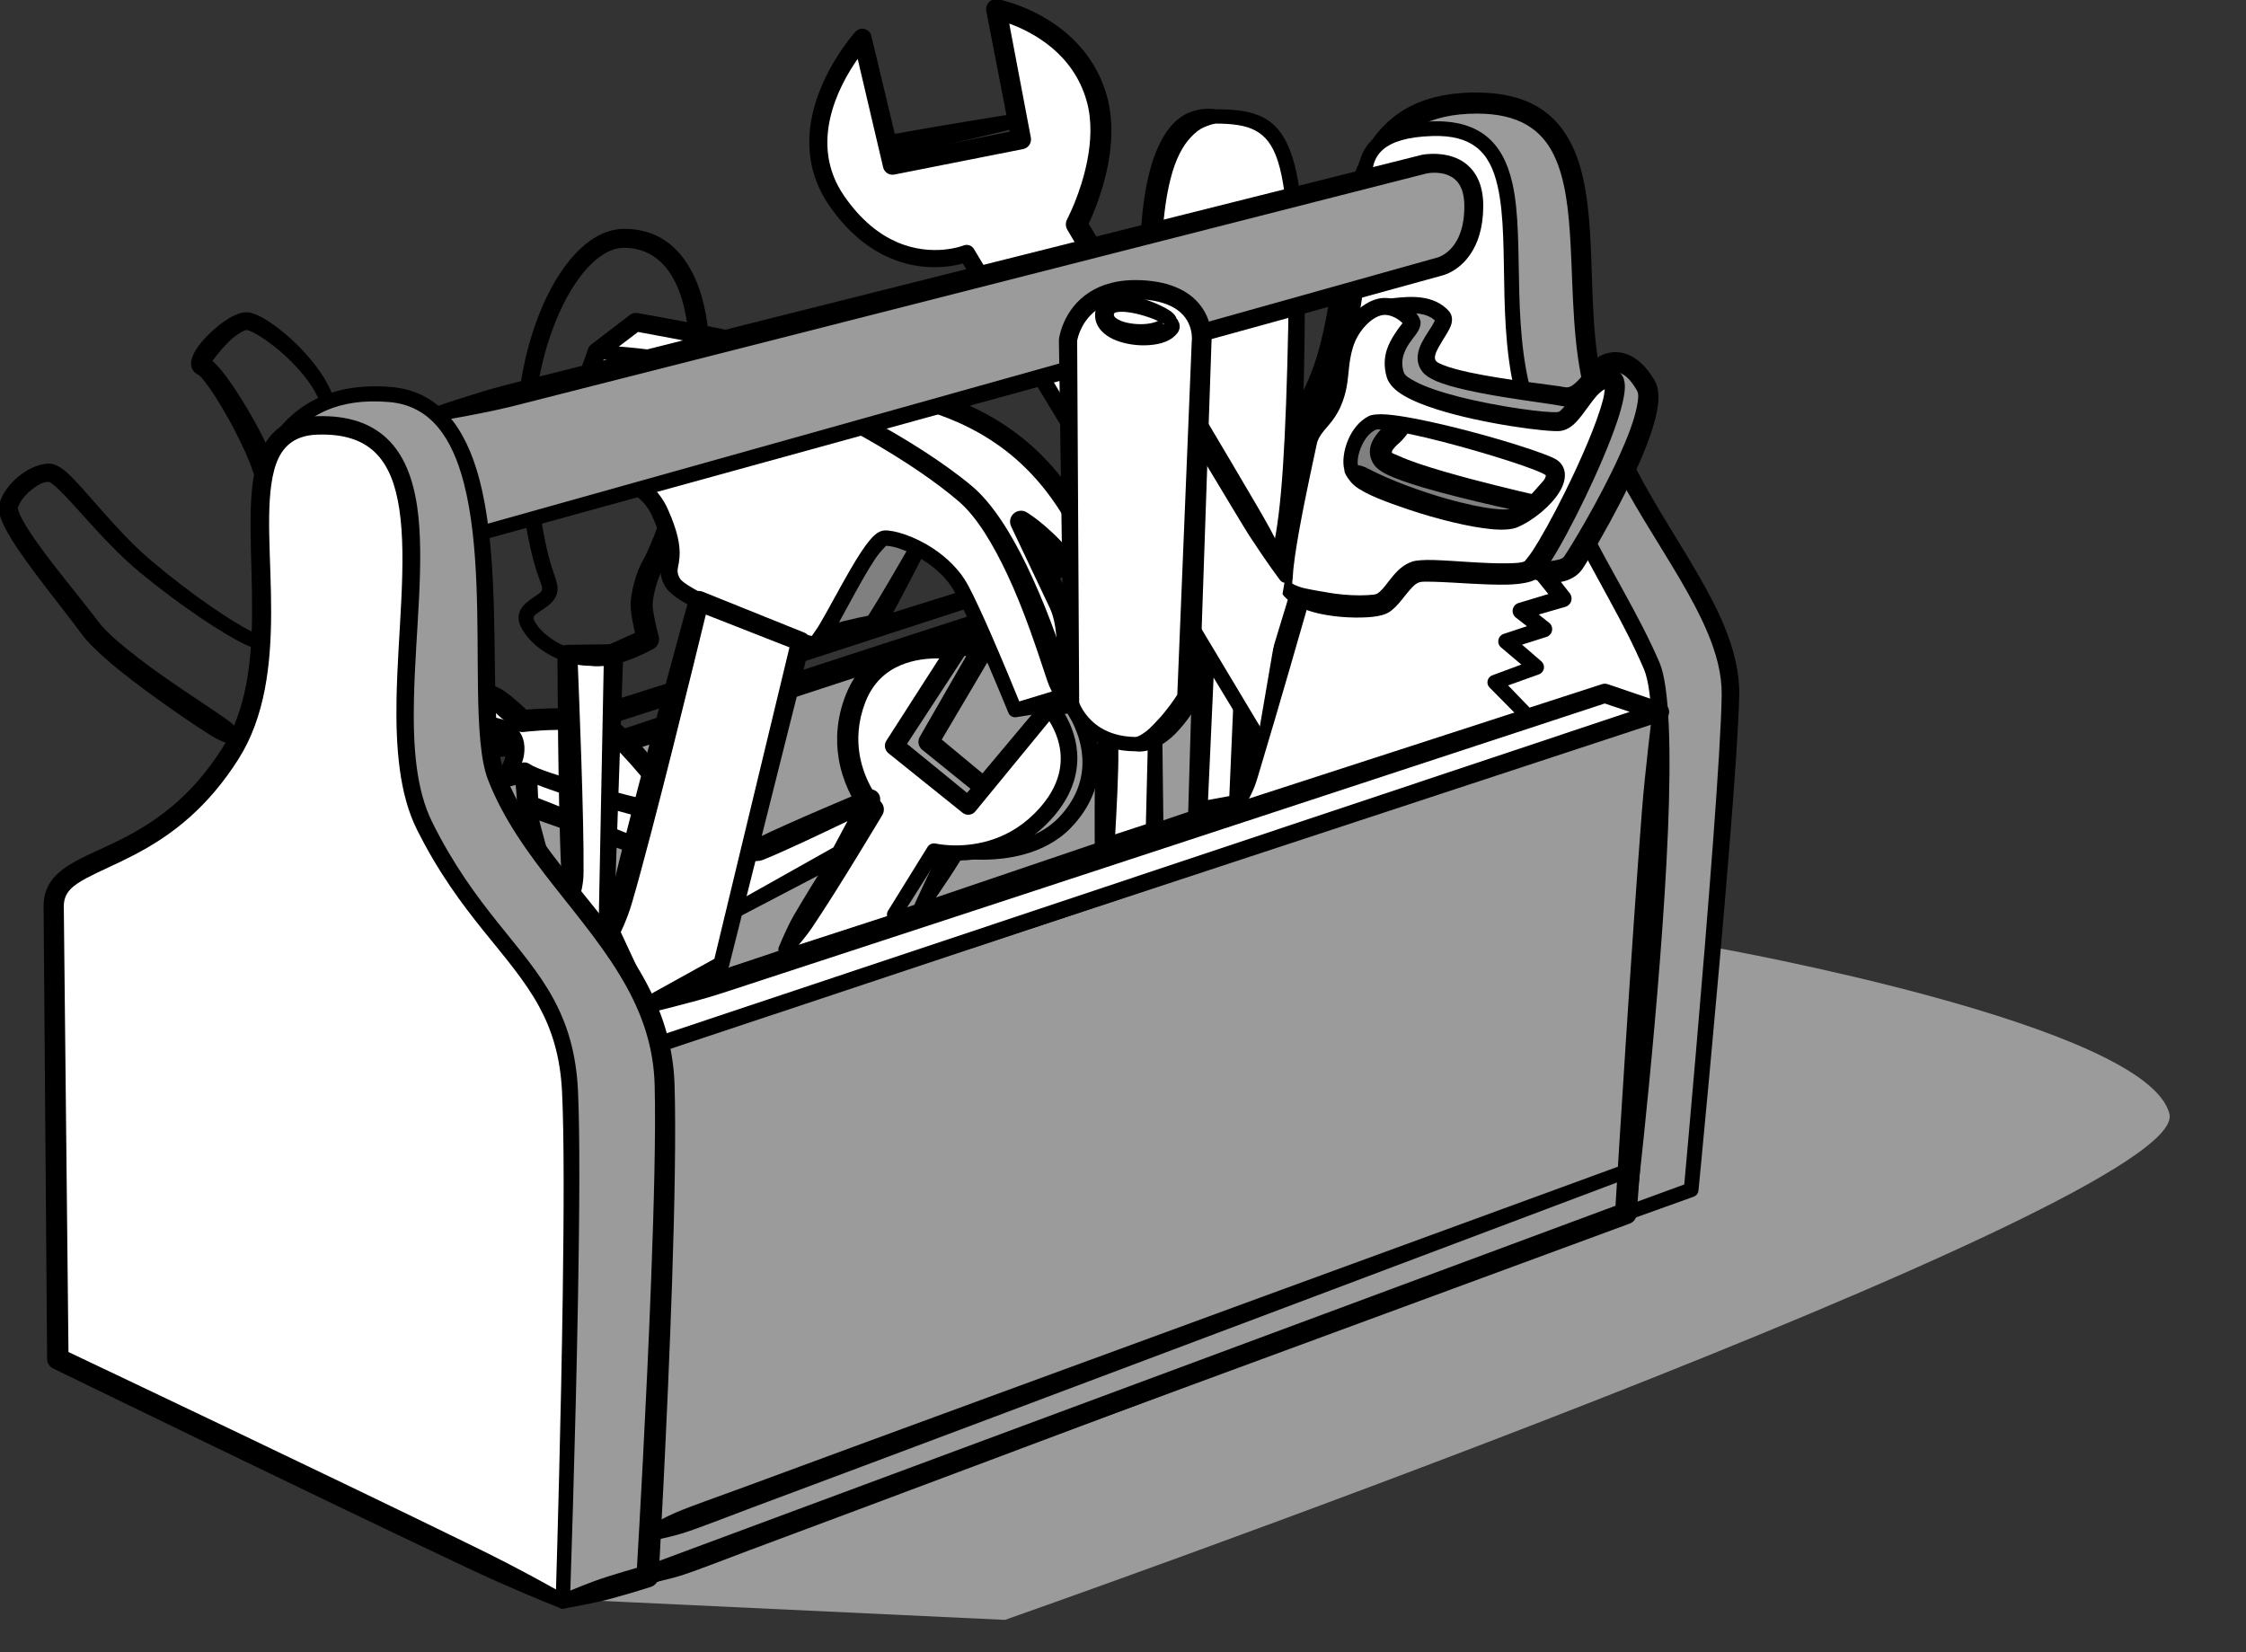 <svg clip-rule="evenodd" fill-rule="evenodd" stroke-linejoin="round" stroke-miterlimit="2" viewBox="0 0 522 384" xmlns="http://www.w3.org/2000/svg" xmlns:xlink="http://www.w3.org/1999/xlink"><rect x="0" y="0" width="522" height="384" fill="#333333" stroke="none"/><clipPath id="a"><path clip-rule="evenodd" d="m0 0h520.849v383.76h-520.849z"/></clipPath><clipPath id="b"><path clip-rule="evenodd" d="m314.039 108.694c1.225 4.309 32.08 14.051 37.725 11.701 5.644-2.349 12.1-9.284 8.852-11.676-3.247-2.392-37.816-12.362-41.733-10.394s-5.546 7.9-4.844 10.369z"/></clipPath><path d="m0 0h520.849v383.76h-520.849z" fill="none"/><g clip-path="url(#a)"><path d="m136.579 371.952 96.995 4.566s275.616-96.762 270.635-117.575c-4.981-20.812-105.483-38.675-105.483-38.675z" fill="#9b9b9b"/><path d="m114.461 176.165s.993-.061 2.901-.366c.803-.129 1.751-.275 2.841-.553 3.179-.81 7.49-2.357 12.785-4.058 46.207-14.844 164.017-53.318 164.017-53.318.875-.279 1.358-1.216 1.079-2.09-.28-.874-1.216-1.357-2.09-1.078 0 0-118.304 36.93-164.562 51.614-5.301 1.683-9.71 2.921-12.771 4.103-1.049.405-1.906.836-2.635 1.196-1.732.857-2.576 1.383-2.576 1.383-.874.279-1.358 1.215-1.078 2.089.279.875 1.215 1.358 2.089 1.078z"/><path d="m115.846 181.711 181.882-59.421 3.807 60.137-179.947 60.624z" fill="#9b9b9b"/><path d="m115.32 180.134.01-.003s3.879-1.73 10.678-4.285c2.126-.799 4.552-1.631 7.224-2.534 45.91-15.51 163.776-53.227 163.776-53.227.682-.223 1.429-.118 2.022.285.594.403.968 1.057 1.013 1.773l3.69 60.145c.063.995-.55 1.908-1.495 2.226l-180.076 60.241c-.521.175-1.093.103-1.554-.197-.46-.299-.758-.792-.81-1.339l-5.607-61.353-.001-.01-.004-.04-.001-.028v-.007-.01l-.002-.037.001-.014c-.001-.046.001-.092.005-.137v-.011l.001-.011c.005-.048.011-.096.02-.144v-.005l.002-.005.007-.04.017-.066.011-.045.006-.018.007-.028.025-.065.013-.041.008-.017.011-.028.028-.059.019-.041.01-.019.013-.026.03-.049.026-.045.014-.021.013-.021.031-.041.034-.048.018-.021.013-.018.031-.033.042-.049.022-.021.013-.015.032-.028.049-.048.024-.018.013-.013.037-.027.054-.043.034-.022.004-.004.004-.002c.04-.027.082-.052.125-.075l.009-.006.01-.005c.04-.021.081-.041.124-.058l.013-.007.034-.013.009-.004.007-.002.026-.01.038-.013zm180.29-54.694c-18.182 6.057-118.817 39.542-160.773 52.786-2.69.849-5.139 1.609-7.327 2.219-4.716 1.316-8.139 2.151-9.87 2.555l5.52 57.62 176.068-59.735z"/><path d="m122.017 175.613.665 11.58 24.992 9.339 10.129-7.579" fill="#fff"/><path d="m147.406 194.345 9.401-6.723c.735-.55 1.778-.399 2.328.335.549.735.399 1.778-.335 2.328l-9.967 7.797c-.527.395-1.22.494-1.837.263l-25.177-8.844c-.914-.342-1.541-1.191-1.597-2.166 0 0-.419-5.88-.649-9.258-.014-.203-.053-.396-.039-.579.018-.225.065-.409.135-.589.371-.948.688-1.201.688-1.201-.053-.916.648-1.703 1.564-1.755.916-.053 1.703.648 1.756 1.564 0 0 .343.215.82 1.115.09.17.158.348.201.569.036.18.019.377.029.58.107 2.289.259 5.728.346 7.711z"/><path d="m113.101 160.385 8.305 7.215s15.759-1.892 20.651 2.082c4.891 3.973 14.369 15.962 15.8 18.916 1.431 2.955-32.763-7.222-35.64-9.38s3.506 19.325 3.506 19.325" fill="#fff"/><path d="m153.906 186.592c-1.344-1.829-3.191-4.147-5.146-6.46-2.893-3.422-6.035-6.823-8.228-8.573-1.431-1.145-4.006-1.537-6.695-1.756-5.757-.468-12.126.338-12.126.338-.717.086-1.438-.135-1.983-.609 0 0-3.573-2.716-5.785-5.083-.431-.461-.739-.923-1.024-1.338-.619-.897-.909-1.471-.909-1.471-.692-.602-.766-1.653-.164-2.345.602-.693 1.653-.767 2.345-.165 0 0 .609.207 1.584.694.45.224.951.465 1.467.827 1.86 1.303 3.983 3.245 5.086 4.29 2.263-.196 7.294-.523 11.945-.081 3.788.36 7.313 1.3 9.308 2.945 2.332 1.927 5.681 5.629 8.737 9.371 3.57 4.372 6.737 8.796 7.526 10.46.463.978.301 1.782-.113 2.426-.295.458-.833.99-1.824 1.18-.687.131-2.003.093-3.759-.202-7.361-1.24-24.256-6.513-30.689-9.177.719 5.322 3.858 16.206 3.858 16.206.261.88-.241 1.806-1.12 2.067-.88.262-1.806-.24-2.067-1.12 0 0-4.18-13.688-4.482-18.351-.091-1.399.286-2.326.619-2.718.347-.409.78-.627 1.261-.709.466-.08 1.096-.029 1.805.493 2.132 1.568 21.77 7.341 30.573 8.861zm-32.737-5.839-.067-.048c.022.018.045.034.067.048z"/><path d="m113.364 167.558c0-.039.108-.2.645-.766.069-.074.112-.09.225-.119.096-.025.206.017.32.032 1.075.141 2.751.514 4.175 1.465 1.582 1.057 2.982 2.664 3.144 5.247.099 1.707-.239 3.279-.89 4.636-1.45 3.024-4.096 4.955-4.096 4.955-.716.574-1.763.459-2.338-.256-.574-.716-.459-1.763.256-2.338 0 0 1.349-1.292 2.201-3.187.428-.951.662-2.083.447-3.29-.112-.643-.486-1.04-.876-1.34-.462-.355-1.036-.476-1.526-.603-.523-.135-1.043-.073-1.299-.248-.924-.629-.296-.865-.296-.865-.917.014-1.673-.72-1.687-1.638-.013-.903.698-1.649 1.595-1.685z"/><path d="m300.145 97.648c21.401-18.503 1.037-73.831 43.171-73.695 32.852.106 19.965 39.001 27.193 66.695 7.229 27.693 31.987 49.443 31.671 70.866s-9.13 115.032-9.13 115.032l-15.171 5.503" fill="#9b9b9b"/><path d="m391.445 275.313c.642-7.072 4.303-47.707 6.669-79.397 1.12-15.001 1.951-27.992 2.027-34.432.057-4.751-1.215-9.509-3.245-14.357-7.047-16.823-22.942-34.613-28.561-55.912-2.81-10.652-2.71-22.947-3.295-34.105-.423-8.059-1.179-15.5-3.926-21.127-2.896-5.932-8.179-9.572-17.806-9.579-11.348-.013-17.741 4.291-21.554 10.943-3.803 6.635-5.175 15.383-6.432 24.287-1.298 9.191-2.311 18.605-5.506 26.211-.554 1.317-1.169 2.583-1.894 3.762-1.779 2.894-3.989 5.339-6.69 7.299-.694.6-1.745.524-2.345-.17-.6-.695-.524-1.745.17-2.346 1.699-1.75 2.929-3.796 4.039-5.991.719-1.423 1.334-2.92 1.918-4.476 2.765-7.37 3.983-16.245 5.247-25.011 1.381-9.575 3.026-18.946 7.144-26.069 4.629-8.004 12.234-13.413 25.918-13.341 12.062.069 18.503 4.943 22.094 12.393 2.958 6.137 3.869 14.213 4.284 22.982.515 10.859.302 22.825 2.983 33.203 5.451 21.11 21.176 38.758 28.059 55.448 2.231 5.409 3.568 10.727 3.475 16.016-.114 6.487-1.021 19.568-2.236 34.672-2.801 34.843-7.231 80.49-7.231 80.49-.062.658-.497 1.221-1.119 1.446l-15.186 5.46c-.863.313-1.817-.134-2.13-.996-.313-.863.133-1.817.996-2.13z"/><path d="m317.132 41.368c-7.619 85.82-19.226 41.571-26.016 79.528-9.753 54.525-8.521 112.513-8.521 112.513l95.284 48.64s13.209-110.535 5.999-127.293c-7.209-16.758-16.896-28.807-27.982-57.516-11.199-29.002 5.702-68.213-22.972-67.327-15.44.476-15.476 7.894-15.792 11.455z" fill="#fff"/><path d="m315.475 41.221c-.646 4.437-1.337 8.493-1.911 12.264-.442 2.901-.836 5.614-1.202 8.156-2.224 15.485-4.177 24.314-6.445 29.608-2.687 6.272-5.523 7.167-8.133 9.091-3.329 2.454-6.671 6.116-9.158 20.11-3.416 19.242-5.474 38.911-6.699 56.334-2.262 32.168-1.698 56.676-1.698 56.676.019.87.514 1.661 1.29 2.057l95.364 48.483c.638.326 1.395.319 2.027-.018s1.059-.962 1.144-1.673c0 0 6.037-51.263 7.61-89.319.755-18.259.386-33.535-1.981-39.01-4.904-11.342-10.933-20.53-17.775-34.163-3.256-6.488-6.698-13.994-10.289-23.243-7.053-18.165-2.971-40.387-6.149-54.11-1.1-4.749-3.039-8.546-6.318-11.035-2.878-2.184-6.82-3.398-12.28-3.219-7.113.233-11.183 1.915-13.571 3.957-3.422 2.927-3.621 6.702-3.826 9.054zm60.598 237.44c1.359-11.649 6.073-53.524 7.525-85.847.783-17.439.718-32.043-1.525-37.281-4.834-11.294-10.802-20.445-17.554-34.023-3.278-6.591-6.74-14.214-10.347-23.605-7.055-18.371-2.947-40.788-6.107-54.659-.882-3.873-2.339-7.035-5.004-9.072-2.352-1.799-5.609-2.689-10.084-2.559-5.994.174-9.48 1.394-11.498 3.108-2.551 2.166-2.533 5.044-2.691 6.792-.088 3.055-.164 5.933-.308 8.672-.163 3.081-.354 5.962-.624 8.663-1.162 11.611-2.857 19.859-4.404 25.856-3.843 14.897-8.117 16.642-12.009 19.299-3.01 2.055-5.585 4.83-7.836 17.336-3.435 19.055-5.518 38.536-6.782 55.795-2.008 27.406-1.942 49.21-1.884 54.818z"/><path d="m287.787 186.848 14.274-48.193 28.569-22.023 27.672 16.258 4.96 6.236-9.771 2.891 5.358 4.216-8.793 2.852 7.01 5.984-9.649 3.519 6.757 6.915" fill="#fff"/><path d="m304.171 140.08c-1.201 4.191-7.249 25.261-11.059 37.861-.544 1.799-.988 3.445-1.5 4.798-.346.91-.722 1.662-1.039 2.313-.724 1.488-1.192 2.268-1.192 2.268-.261.88-1.187 1.382-2.067 1.122-.879-.261-1.382-1.187-1.122-2.067 0 0 .032-.908.235-2.551.089-.719.183-1.554.39-2.506.306-1.413.83-3.035 1.354-4.841 4.086-14.087 11.569-38.51 11.569-38.51.145-.488.44-.918.843-1.229l28.687-21.87c.72-.555 1.704-.617 2.488-.156l27.58 16.414c.217.128.408.294.565.491l4.922 6.265c.413.52.541 1.211.342 1.844-.2.634-.702 1.126-1.338 1.315l-6.204 1.795 2.395 1.908c.55.432.817 1.132.694 1.821s-.615 1.254-1.281 1.47l-5.688 1.807 4.479 3.871c.482.411.71 1.048.597 1.673-.113.624-.548 1.141-1.144 1.358l-7.17 2.566 4.856 5.031c.641.656.629 1.71-.027 2.351-.657.641-1.71.629-2.352-.027l-6.798-6.874c-.409-.418-.577-1.015-.447-1.585.129-.57.539-1.035 1.088-1.235l6.753-2.509-4.718-3.979c-.506-.432-.739-1.104-.609-1.757s.602-1.185 1.236-1.39l5.393-1.786-2.588-2.011c-.569-.448-.841-1.175-.705-1.886.137-.711.658-1.287 1.352-1.492l6.907-2.09-2.901-3.602-26.134-15.157z"/><path d="m355.689 132.531s7.575 1.677 9.944-1.708c2.37-3.384 20.832-34.309 16.891-41.181-3.941-6.873-8.318-5.82-10.014-4.584s-4.784 8.002-9.186 7.12c-4.402-.883-28.075-3.194-31.134-6.99-3.058-3.796 4.871-9.634 3.064-11.65-3.921-4.375-11.744-1.905-13.727-2.306l-5.738 25.68" fill="#9b9b9b"/><path d="m323 73.021-5.588 24.254c-.2.896-1.09 1.46-1.985 1.26-.896-.2-1.46-1.09-1.26-1.985l5.568-25.718c.218-.976 1.177-1.598 2.156-1.4.412.081 1.137-.05 2.044-.146 1.838-.196 4.214-.428 6.509-.109 2.331.323 4.563 1.215 6.248 3.072.707.777.939 1.768.657 2.964-.336 1.422-1.872 3.455-3.017 5.531-.312.565-.583 1.135-.74 1.697-.145.523-.192 1.039.169 1.481.286.351.888.603 1.643.912 1.566.64 3.724 1.208 6.146 1.728 8.207 1.763 19.33 2.882 22.21 3.441.966.188 1.76-.408 2.501-1.075 1.183-1.064 2.167-2.498 2.984-3.596.727-.975 1.392-1.737 1.917-2.124 1.361-1.004 3.916-1.965 6.912-.893 2.015.721 4.343 2.441 6.5 6.151.737 1.269 1.035 3.13.785 5.437-.289 2.662-1.289 6.065-2.718 9.751-4.52 11.664-13.307 26.349-14.9 28.645-1.165 1.674-3.111 2.712-5.304 3.019-1 .14-2.042.188-3.004.047-2.337-.344-4.103-1.211-4.103-1.211-.896-.198-1.462-1.087-1.264-1.983s1.087-1.462 1.983-1.264c0 0 1.55-.164 3.459-.384.668-.077 1.371-.161 2.055-.3.764-.155 1.549-.288 1.962-.876 1.37-1.939 8.172-13.122 12.832-23.415 1.898-4.194 3.453-8.229 4.071-11.401.312-1.601.507-2.899.046-3.714-1.092-1.93-2.184-3.133-3.263-3.787-1.435-.87-2.719-.578-3.353-.121-.461.331-1.003 1.206-1.719 2.14-1.141 1.489-2.528 3.133-4.106 4.171-1.553 1.021-3.277 1.518-5.145 1.132-2.882-.596-14.027-1.855-22.237-3.728-2.69-.613-5.078-1.296-6.813-2.032-1.543-.655-2.639-1.411-3.218-2.139-1.339-1.685-1.411-3.606-.709-5.582.619-1.738 1.906-3.537 2.878-5.076.26-.412.545-.994.693-1.31-.999-.934-2.279-1.362-3.584-1.561-2.493-.38-5.099-.05-6.898.097z"/><path d="m299.051 136.513c2.546 4.156 19.437 5.439 22.34 3.661 2.904-1.779 4.321-6.137 7.672-7.242s22.778 1.895 26.626-.401c3.848-2.297 24.274-43.721 18.722-44.475-5.552-.753-8.064 9.436-12.062 9.919-3.999.483-35.975-4.153-38.058-10.834s4.207-10.584 3.869-12.131c-.338-1.546-3.851-4.184-7.012-3.739-3.16.444-7.068 4.034-8.543 8.935-1.476 4.901-.592 8.563-2.664 13.403s-4.939 5.531-5.691 9.307-6.805 30.975-5.199 33.597z" fill="#fff"/><path d="m297.633 137.381c.693 1.543 2.704 3.041 5.492 4.186 1.17.48 2.494.846 3.878 1.14 4.164.883 8.866.99 11.927.679 1.748-.177 3.073-.582 3.799-1.028 2.181-1.341 3.658-3.959 5.524-5.882.471-.485.97-.92 1.606-1.131.591-.197 1.818-.158 3.396-.118 4.775.121 12.116.802 17.258.653 2.938-.086 5.264-.533 6.436-1.238.691-.414 1.905-1.728 3.276-3.838 4.373-6.735 12.139-22.504 15.59-32.735 1.257-3.725 1.922-6.791 1.82-8.581-.137-2.384-1.373-3.484-2.918-3.688-1.717-.227-3.246.209-4.63 1.108-2.166 1.407-3.949 4.166-5.64 6.481-.474.65-.94 1.255-1.426 1.733-.315.311-.586.609-.938.653-2.244.279-13.612-1.148-23.153-3.596-3.991-1.024-7.664-2.223-10.18-3.594-1.258-.686-2.248-1.272-2.496-2.056-.483-1.528-.405-2.869-.049-4.03.662-2.156 2.153-3.757 2.958-4.885.879-1.23 1.111-2.314.951-3.031-.271-1.218-1.772-3.084-3.975-4.224-1.585-.82-3.474-1.293-5.264-1.034-1.775.257-3.767 1.268-5.546 2.926-1.945 1.813-3.66 4.389-4.554 7.405-1.06 3.574-.914 6.497-1.493 9.678-.206 1.128-.514 2.293-1.044 3.546-1.582 3.738-3.677 4.947-4.841 7.102-.402.745-.722 1.575-.918 2.581-.536 2.749-3.809 17.847-4.958 26.962-.305 2.413-.459 4.427-.397 5.732.049 1.015.267 1.732.509 2.124zm28.338-62.274c-.089-.086-.194-.176-.301-.274-.507-.471-1.195-.924-1.96-1.237-.723-.297-1.518-.484-2.288-.379-1.384.188-2.912 1.206-4.236 2.676-1.172 1.3-2.172 2.968-2.752 4.864-1.044 3.415-.895 6.221-1.475 9.262-.263 1.376-.655 2.795-1.315 4.32-1.68 3.878-3.828 5.148-5.059 7.382-.245.445-.44.944-.563 1.548-.431 2.12-2.571 11.642-4.075 20.027-.751 4.191-1.347 8.091-1.472 10.599-.042.851-.314 1.98.053 1.865.048-.015-.04-.083-.059-.116.269.327.773.44 1.319.665.82.337 1.831.511 2.952.739.841.171 1.738.312 2.665.47.89.151 1.801.329 2.722.453 2.759.369 5.557.495 7.677.358 1.03-.067 1.852-.097 2.249-.34.915-.558 1.606-1.478 2.319-2.392 1.012-1.298 2.025-2.621 3.234-3.599.797-.645 1.673-1.156 2.661-1.479.898-.293 2.744-.421 5.132-.345 4.7.148 11.922.873 16.986.756 1.78-.041 3.236-.075 3.986-.481.117-.139 1.069-1.28 1.758-2.325 2.028-3.077 4.81-8.122 7.538-13.625 3.791-7.647 7.491-16.175 8.883-21.544.222-.855.352-1.794.423-2.473-.228.099-.445.233-.656.386-.76.553-1.435 1.34-2.086 2.181-1.762 2.276-3.373 4.873-5.103 6.103-.804.572-1.644.921-2.514 1.023-2.726.318-18.046-1.634-28.745-5.041-3.385-1.078-6.315-2.307-8.299-3.622-1.761-1.166-2.849-2.479-3.242-3.759-.755-2.457-.594-4.606-.007-6.463.789-2.499 2.934-5.295 3.65-6.183z"/><path d="m314.039 108.694c1.225 4.309 32.08 14.051 37.725 11.701 5.644-2.349 12.1-9.284 8.852-11.676-3.247-2.392-37.816-12.362-41.733-10.394s-5.546 7.9-4.844 10.369z" fill="#808080"/><g clip-path="url(#b)"><path d="m326.71 98.802s-7.794 4.096-5.218 7.811c2.577 3.715 35.272 10.689 35.272 10.689l9.748-11.181z" fill="#fff"/><path d="m327.01 97.167c-.366-.067-.744-.01-1.074.163 0 0-.687.088-1.782.436-.519.165-1.066.401-1.634.748-1.068.653-2.018 1.688-2.758 2.702-1.552 2.126-1.983 4.55-.37 6.854.432.617 1.328 1.39 2.717 2.098 1.951.994 5.118 2.105 8.782 3.186 10.572 3.121 25.406 6.137 25.406 6.137.795.17 1.62-.105 2.155-.718l9.639-11.275c.494-.568.646-1.357.398-2.067-.248-.711-.858-1.234-1.599-1.37zm.248 3.436c-.238.335-.66.895-1.239 1.534-.21.233-.439.464-.689.695-.484.446-1.021.889-1.401 1.408-.2.273-.498.532-.386.821.019.025.035.074.05.095-.022-.032-.039-.063-.05-.095-.01-.014-.021-.019-.034-.007-.284.275.816.547 1.508.875 2.462 1.167 6.469 2.474 10.815 3.735 7.896 2.293 16.883 4.41 20.139 5.159l6.535-7.349z"/></g><path d="m312.44 109.149c-.017.78.532 1.618 1.436 2.786.291.376.654.731 1.112 1.087 2.497 1.944 7.257 3.682 12.357 5.407 6.707 2.267 14.3 4.108 19.38 4.572 2.666.243 4.752.06 5.938-.446 3.796-1.619 7.9-5.107 9.779-8.205 1.848-3.049 1.649-5.828-.523-7.399-1.93-1.394-14.42-5.361-25.545-8.015-5.454-1.3-10.567-2.305-13.892-2.583-2.134-.179-3.675.007-4.399.38-2.131 1.097-3.73 3.137-4.702 5.356-1.152 2.63-1.412 5.464-.941 7.06zm46.832 1.309c-1.917-1.367-13.532-5.066-23.84-7.735-5.213-1.35-10.1-2.425-13.288-2.755-1.188-.123-2.053-.251-2.461-.051-1.444.707-2.48 2.11-3.161 3.585-.811 1.758-1.178 3.639-.886 4.727 0-.05.15-.152.113-.107-.11.133.356.024.573.13.293.143.646.186 1.025.365.485.229 1.013.515 1.606.814 4.154 2.099 11.04 4.762 17.579 6.577 3.949 1.096 7.744 1.937 10.666 2.253 1.639.177 2.931.273 3.667-.026 1.671-.678 3.423-1.809 4.915-3.092 1.418-1.218 2.62-2.554 3.211-3.785.108-.225.197-.441.246-.65.017-.075.03-.193.035-.25z"/><path d="m219.769 197.423s.295-.723-.966-.064c-.214.112-.315.485-.509.846-1.705 3.159-5.511 11.47-5.511 11.47-.454.797-.176 1.813.621 2.268.797.454 1.814.176 2.268-.621 0 0 5.214-7.508 7.064-10.584.211-.351.482-.628.469-.869-.075-1.421-.547-.799-.547-.799.454-.798.176-1.814-.621-2.268-.797-.455-1.813-.177-2.268.621z"/><path d="m204.04 155.027c3.177-2.59 13.075-6.447 17.554-6.114l6.667 2.167-12.443 21.352 12.804 10.493 15.334-18.522 5.118-.781s10.98 14.367-1.535 27.538c-7.902 8.317-21.749 6.895-21.749 6.895" fill="#9b9b9b"/><path d="m221.137 151.439c-1.586-.039-3.828.509-6.145 1.241-2.065.652-4.121 1.612-5.971 2.327-.867.335-1.681.539-2.403.799-.591.212-1.101.307-1.527.509-.711.58-1.759.474-2.339-.238-.58-.711-.473-1.759.238-2.339.699-.87 1.721-1.876 3.136-2.877.423-.299.896-.556 1.392-.807.686-.349 1.435-.635 2.191-.938 4.286-1.714 9.202-2.963 12.073-2.74.204.015.404.054.598.117l6.656 2.202c.721.234 1.298.782 1.568 1.491s.206 1.501-.176 2.157l-11.553 19.558 9.462 7.858 14.006-16.69c.328-.396.789-.657 1.297-.735l5.124-.743c.742-.114 1.487.187 1.943.783 0 0 5.105 6.75 4.756 15.421-.185 4.574-1.841 9.7-6.593 14.629-3.154 3.271-7.143 5.151-10.953 6.186-6.433 1.747-12.297 1.099-12.297 1.099-.913-.094-1.578-.911-1.484-1.824.093-.913.911-1.578 1.823-1.484 0 0 5.269.491 11.016-1.16 3.219-.926 6.6-2.532 9.234-5.345 3.895-4.16 5.267-8.42 5.365-12.23.139-5.417-2.252-9.902-3.458-11.809l-3.043.487-14.715 18.018c-.791.955-2.205 1.092-3.164.306l-12.873-10.409c-.897-.735-1.128-2.014-.543-3.016l10.76-18.719z"/><path d="m182.561 220.68 20.343-32.543s-9.847-10.895-4.067-25.762c5.78-14.866 23.451-11.283 23.451-11.283l-14.418 22.26 17.166 13.905 18.92-22.854s11.524 12.521-2.312 26.09c-10.823 10.614-24.576 7.273-24.576 7.273l-9.266 14.798" fill="#fff"/><path d="m199.818 188.257c-1.513-2.148-4.008-6.395-4.915-12.05-.677-4.217-.487-9.221 1.67-14.712 2.398-6.096 6.553-9.445 10.878-11.238 7.388-3.063 15.297-1.435 15.297-1.435.751.152 1.378.666 1.675 1.373.297.706.226 1.514-.191 2.157l-13.424 20.545 13.945 11.387 17.67-21.15c.366-.442.906-.705 1.481-.72.574-.015 1.127.219 1.516.642 0 0 5.79 6.32 4.869 15.035-.439 4.16-2.378 8.905-7.342 13.73-3.942 3.831-8.235 5.946-12.189 7.064-5.659 1.6-10.62 1.157-12.849.809l-8.698 13.753c-.487.777-1.514 1.013-2.292.526-.777-.487-1.013-1.513-.526-2.291l9.199-14.84c.398-.635 1.158-.945 1.887-.768 0 0 5.593 1.307 12.284-.649 3.441-1.007 7.17-2.886 10.579-6.26 4.106-4.063 5.781-7.987 6.116-11.461.425-4.392-1.271-8.005-2.578-10.071l-17.209 20.977c-.742.897-2.067 1.029-2.971.296l-17.222-13.836c-.878-.712-1.079-1.971-.464-2.92l12.268-19.107c-2.427-.045-5.777.227-8.996 1.592-3.276 1.389-6.398 3.973-8.184 8.621-1.749 4.544-1.894 8.673-1.312 12.15 1.13 6.758 4.984 11.041 4.984 11.041.756.835.865 2.071.268 3.026 0 0-9.992 16.761-16.249 26.051-.457.679-.914 1.299-1.355 1.868-2.031 2.612-3.467 4.169-3.467 4.169-.486.778-1.513 1.015-2.291.528-.778-.486-1.015-1.513-.529-2.291 0 0 .771-1.973 2.23-4.942.317-.647.675-1.329 1.085-2.037 4.6-7.947 12.613-20.35 15.352-24.562z"/><path d="m133.172 208.133-1.297-55.934 10.729-.22-1.77 65.974z" fill="#fff"/><path d="m131.513 208.247-.003-.075s-.467-1.146-.843-3.339c-.113-.657-.163-1.406-.208-2.233-.784-14.149-.897-50.348-.897-50.348-.015-.615.216-1.21.641-1.654.426-.444 1.01-.701 1.625-.713l10.73-.147c.613-.013 1.204.226 1.636.661s.668 1.027.651 1.64l-2.254 65.961c-.02.742-.503 1.39-1.207 1.622-.705.232-1.479-.003-1.935-.588l-7.588-9.878-.045-.06-.001-.002v-.001c-.03-.041-.057-.084-.082-.128l-.004-.006-.002-.003c-.025-.044-.047-.088-.067-.133l-.005-.008-.002-.005c-.017-.039-.033-.078-.046-.118-.015-.04-.028-.08-.039-.121l-.002-.006-.002-.008c-.012-.048-.023-.096-.031-.146l-.001-.003-.001-.007c-.008-.05-.014-.101-.017-.152l-.001-.001zm3.44-.544 4.22 5.325 1.144-58.744-6.032.164c.34 8.183 1.449 36.016 1.341 48.032-.008.828-.022 1.579-.104 2.241-.183 1.465-.426 2.471-.569 2.982z"/><path d="m137.211 154.766c1.709.252 4.008.029 6.344-.525.88-.208 1.744-.503 2.569-.808 3.14-1.163 5.659-2.576 5.659-2.576 1.077-.556 1.62-1.788 1.304-2.958 0 0-.639-2.353-1.063-4.621-.194-1.038-.356-2.053-.341-2.746.023-1.053.298-2.535.694-3.991.384-1.408.875-2.797 1.424-3.715.866-1.452 4.433-9.068 7.311-20.309 1.554-6.069 2.914-13.206 3.548-20.994.934-11.528-.294-21.049-3.481-27.617-3.329-6.863-8.721-10.71-16.044-10.713-3.544-.002-7.051 1.62-10.25 4.616-3.251 3.044-6.225 7.532-8.626 12.951-4.58 10.334-7.127 24.08-5.846 37.2.623 6.383 1.308 11.255 1.981 15.017 1.197 6.704 2.354 9.935 3.05 11.9.343.969.608 1.488.54 2.111-.072.66-.772 1.002-1.396 1.445-1.149.815-2.393 1.616-3.139 2.59-.618.808-.97 1.72-.922 2.791.08 1.798 1.908 4.769 5.192 7.127 2.931 2.106 6.963 3.806 11.492 3.825zm10.378-7.654c-.201-.861-.426-1.889-.611-2.901-.263-1.434-.437-2.842-.413-3.801.036-1.376.366-3.319.893-5.22.526-1.897 1.246-3.746 1.992-4.98.818-1.35 4.122-8.462 6.883-18.934 1.536-5.825 2.9-12.676 3.567-20.159.939-10.51.03-19.223-2.828-25.24-2.467-5.193-6.437-8.228-11.958-8.276-2.531-.022-4.981 1.258-7.285 3.379-2.919 2.687-5.557 6.691-7.739 11.498-4.417 9.733-6.932 22.709-5.836 35.125.553 6.262 1.179 11.043 1.804 14.737 1.081 6.387 2.148 9.473 2.793 11.348.578 1.681.819 2.628.691 3.706-.116.978-.564 1.826-1.261 2.569-.813.869-2.03 1.589-3.089 2.359-.556.404-1.191.713-1.169 1.352.016.451.327.995.764 1.608.912 1.282 2.435 2.68 4.37 3.822 2.234 1.318 5.016 2.296 8.083 2.337 1.04-.141 2.211-.718 3.524-1.27 1.143-.48 2.31-1.038 3.438-1.54 1.275-.567 2.466-1.103 3.387-1.519z"/><path d="m46.221 87.177c-1.22-.528-1.828-1.478-1.812-2.817.012-1.083.813-2.91 2.353-4.749 1.707-2.037 4.218-4.281 6.435-5.619 1.694-1.021 3.29-1.509 4.404-1.403.803.077 1.969.458 3.327 1.208 2.466 1.361 5.832 3.939 8.933 7.14 3.426 3.535 6.53 7.812 7.835 11.969.288.871-.186 1.812-1.057 2.1s-1.812-.185-2.1-1.057c-1.268-3.653-4.185-7.331-7.317-10.377-2.433-2.367-5.015-4.34-7.122-5.6-1.209-.722-2.192-1.221-2.83-1.263-.199-.013-.422.118-.69.237-.571.254-1.194.65-1.84 1.118-1.95 1.413-4.416 4.547-5.379 5.821.762.657 1.681 1.632 2.648 2.889 2.828 3.673 6.669 9.884 9.203 15.078 1.276 2.616 2.359 4.97 2.606 6.708.05.352.09.673.051.974-.083.629-.08 1.104-.313 1.501-.464.789-.521 1.446-1.143 1.652-.234.077-.326.306-.573.317-.801.448-1.815.161-2.263-.639-.421-.752-.194-1.692.498-2.174-.177.046-.421-.003-.424.189-.001.059-.146.028-.138.092.012.09-.395.024-.284-.02.1-.041-.182-.122-.226-.242-.095-.259-.212-.549-.32-.889-1.439-4.516-6.126-13.567-9.745-18.782-.811-1.169-1.545-2.147-2.16-2.817-.207-.226-.52-.512-.557-.545z"/><path d="m4.138 118.103c.022.098.23.959.511 1.584.72 1.597 1.99 3.601 3.54 5.816 4.346 6.21 10.863 13.93 14.697 19.029 1.716 2.287 5.123 5.212 9.084 8.277 6.536 5.058 14.693 10.241 19.7 13.693.729.503 1.396.96 1.944 1.426 1.79 1.522 2.631 2.583 2.631 2.583.78.484 1.021 1.51.537 2.29-.483.78-1.509 1.02-2.289.537 0 0-.757-.203-2.115-.736-.587-.23-1.259-.501-2.016-.886-.483-.246-.978-.552-1.505-.879-3.498-2.166-8.208-5.43-12.95-8.844-7.08-5.098-14.084-10.736-16.904-14.58-4.418-6.033-12.431-15.685-16.479-22.322-1.368-2.243-2.299-4.195-2.626-5.622-.223-.973-.206-1.797-.026-2.446.636-2.287 2.371-4.614 4.495-6.339 2.447-1.987 5.371-3.119 7.495-2.889.949.104 2.298.784 3.819 2.156 4.222 3.813 11.332 13.477 19.462 20.357 9.308 7.877 18.792 14.256 23.367 16.482.421.205.865.473 1.2.64.204-.139.442-.232.703-.266.91-.121 1.746.52 1.866 1.43.097.694-.134 1.2-.47 1.578-.314.353-.833.671-1.644.654-.591-.012-1.671-.319-3.109-.993-4.747-2.228-14.63-8.638-24.338-16.619-2.448-2.012-4.812-4.267-7.041-6.547-4.79-4.9-8.94-9.922-11.93-12.804-.651-.628-1.237-1.144-1.757-1.512-.205-.146-.523-.308-.609-.351-1.256-.091-2.854.835-4.271 2.016-1.364 1.137-2.555 2.599-2.972 4.087zm55.7 29.388c.251.114.416.145.421.001.009-.248-.197-.165-.421-.001z"/><path d="m173.986 198.568 28.312-12.827-7.054 12.746-24.523 13.299" fill="#fff"/><path d="m196.973 190.857c-5.927 2.854-14.572 6.951-19.09 8.781-.428.174-.813.344-1.179.409-1.373.243-2.032.036-2.032.036-.835.379-1.821.007-2.2-.828-.379-.836-.008-1.822.828-2.201 0 0 .278-.632 1.366-1.503.291-.233.673-.41 1.086-.618 7.033-3.536 25.606-11.267 25.606-11.267.894-.405 1.948-.192 2.614.53.666.721.795 1.789.319 2.648l-7.228 12.65c-.192.347-.479.631-.828.82l-24.721 12.934c-.807.437-1.817.137-2.255-.669-.437-.807-.137-1.817.669-2.255l23.769-13.353z"/><path d="m190.211 148.927s12.339-3.562 12.873-3.63c.534-.067 10.198-17.873 10.198-17.873l-5.488-6.958" fill="#808080"/><path d="m211.023 127.559-4.534-6.063c-.569-.721-.445-1.767.276-2.335.72-.568 1.766-.445 2.335.276l5.666 6.817c.468.593.537 1.408.177 2.072 0 0-6.107 11.932-8.703 16.482-.515.902-.926 1.544-1.147 1.834-.671.882-1.446.983-1.708 1.022-.414.059-7.995 3.031-11.183 3.345-.165.016-.29-.009-.429-.043-.915-.223-1.1-.441-1.1-.441-.882.254-1.804-.255-2.059-1.136-.254-.882.255-1.804 1.136-2.059 0 0 .042-.284.699-.96.1-.103.193-.19.342-.265 2.47-1.231 8.524-2.519 10.965-2.99.147-.215.318-.47.477-.721 2.27-3.577 7.102-11.912 8.79-14.835z"/><path d="m235.916 165.065 11.369-2.614s2.652-14.524-.962-22.208c-3.613-7.684-9.024-18.985-9.024-18.985s9.271 5.495 15.805 17.952c6.535 12.458 7.215 17.915 7.215 17.915s-.365-31.631-21.445-51.124c-21.08-19.494-51.029-15.26-54.527-17.575-3.497-2.315.106-4.134-2.307-6.021-2.412-1.886-34.295-7.529-34.295-7.529l-9.058 6.901-9.894 27.781s19.003-2.644 24.525 9.428c5.521 12.072.338 12.024 3.056 16.499 2.719 4.475 30.73 14.733 32.932 14.258s12.741-24.527 16.35-24.664 13.615 4.01 17.796 11.756c4.181 7.745 12.464 28.23 12.464 28.23z" fill="#fff"/><path d="m205.92 126.864c-.241.246-1.563 1.615-2.473 2.971-3.481 5.187-7.991 14.393-10.674 18.642-.653 1.033-1.227 1.806-1.666 2.246-.528.53-1.04.758-1.409.838-.408.089-1.472.031-2.991-.354-3.82-.969-11.725-3.755-18.662-6.749-4.302-1.856-8.231-3.801-10.634-5.437-1.343-.915-2.258-1.802-2.7-2.526-1.348-2.207-1.264-3.593-.983-5.274.204-1.219.575-2.674-.032-5.359-.355-1.569-1.024-3.526-2.185-6.05-1.487-3.23-4.109-5.217-6.992-6.456-6.95-2.987-15.443-1.764-15.443-1.764-.711.099-1.422-.181-1.876-.737-.453-.557-.583-1.31-.342-1.986l9.828-27.804c.138-.388.386-.728.714-.977l9.043-6.921c.477-.364 1.085-.511 1.676-.407 0 0 14.067 2.46 24.257 4.668 3.456.748 6.473 1.472 8.38 2.062 1.356.421 2.266.862 2.654 1.165.931.725 1.363 1.481 1.583 2.206.208.685.21 1.373.108 2.073-.051.353-.213.707-.151 1.086.032.194.253.297.572.502.066.017.674.176 1.158.244 1.183.165 2.79.265 4.728.386 6.757.42 17.314 1.054 28.21 4.848 7.126 2.481 14.388 6.307 20.86 12.267 7.807 7.189 12.901 15.974 16.21 24.316 5.943 14.987 6.105 28.514 6.105 28.514.016 1.313-.997 2.409-2.307 2.497-1.309.089-2.46-.86-2.623-2.163 0 0-.3-2.121-2.157-6.774-1.055-2.642-2.592-6.048-4.823-10.282-1.792-3.403-3.799-6.258-5.749-8.599l3.514 7.374c1.284 2.724 1.896 6.215 2.085 9.716.193 3.596-.005 7.199-.326 9.847-.307 2.525-.695 4.181-.695 4.181-.177.97-.914 1.741-1.874 1.961l-11.549 1.83c-.797.183-1.608-.239-1.914-.997 0 0-3.576-8.781-7.218-17.001-1.894-4.274-3.805-8.396-5.233-11.028-1.651-3.04-4.291-5.461-7.018-7.244-3.464-2.264-7.064-3.536-8.986-3.551zm-57.63-49.706-7.817 5.93-8.687 24.209c3.52-.098 9.287.166 14.332 2.363 3.743 1.63 7.092 4.286 9.007 8.5 1.296 2.853 2.026 5.07 2.417 6.842.598 2.705.447 4.453.224 5.841-.21 1.3-.644 2.116.272 3.632.364.602 1.366 1.265 2.69 2.071 2.266 1.377 5.432 2.915 8.841 4.405 6.713 2.936 14.363 5.685 18.064 6.642.359.093.75.172 1.041.226.39-.534 1.218-1.696 1.872-2.805 2.661-4.506 6.475-11.984 9.568-16.677 1.247-1.891 2.411-3.355 3.348-4.122.78-.639 1.525-.902 2.127-.924 2.275-.081 6.894 1.299 11.253 4.178 3.179 2.101 6.224 4.975 8.138 8.541 1.448 2.698 3.386 6.921 5.302 11.302 2.751 6.289 5.462 12.905 6.607 15.724l8.133-2.47c.069-.634.153-1.453.241-2.402.225-2.435.493-5.73.322-9.026-.145-2.806-.561-5.618-1.586-7.802l-8.998-18.977c-.485-1.013-.25-2.223.578-2.981.828-.757 2.054-.884 3.019-.312 0 0 4.54 2.67 9.617 8.528 1.951 2.251 3.987 4.979 5.872 8.211-.55-1.773-1.181-3.597-1.906-5.445-3.036-7.747-7.7-15.929-14.91-22.625-5.941-5.517-12.626-9.057-19.183-11.372-12.553-4.431-24.665-4.425-30.536-4.984-2.211-.21-3.729-.614-4.44-1.087-1.249-.831-1.879-1.666-2.225-2.425-.418-.919-.461-1.794-.349-2.65.034-.259.083-.514.128-.767.012-.069.025-.174.035-.256-.221-.087-1.113-.43-1.897-.659-2.512-.734-6.495-1.641-10.785-2.544-7.921-1.668-16.88-3.316-19.729-3.833z"/><path d="m260.056 155.484s.866-.162-.515-.8c-.198-.091-.52.05-.883.118-3.187.597-11.165 2.698-11.165 2.698-.906.146-1.524.999-1.378 1.905.145.906.999 1.524 1.905 1.378 0 0 8.235-.501 11.448-.931.366-.049.716-.015.876-.164 1.112-1.038.238-.921.238-.921.907-.145 1.524-.999 1.379-1.905-.146-.906-.999-1.524-1.905-1.378z"/><path d="m160.593 86.795c-.168-.078-.466-.211-.722-.295-1.623-.534-4.291-1.023-7.184-1.454-6.511-.968-14.128-1.611-14.128-1.611-.915-.071-1.6-.871-1.53-1.785.071-.915.871-1.601 1.786-1.53 0 0 12.297.863 19.186 2.194 1.774.343 3.215.736 4.086 1.13.886.401 1.383.934 1.612 1.358.416.769.838 1.805 1.214 2.854.442 1.236.821 2.491 1.055 3.302 1.219.529 3.69 1.551 6.052 2.239 1.543.45 3.01.853 3.86.601 2.286-.675 3.256-2.118 5.075-3.088.539-.287 1.132-.543 1.81-.757.552-.175 1.581-.197 2.985.161 3.117.797 9.178 3.473 15.996 7.125 8.221 4.403 17.561 10.226 24.141 15.746 4.693 3.939 9.03 10.836 12.646 18.299 4.229 8.73 7.652 18.169 9.41 24.243.266.919.52 1.755.647 2.518.419 2.524.302 3.979.302 3.979.236.887-.293 1.798-1.18 2.034s-1.798-.293-2.034-1.18c0 0-.813-1.15-1.816-3.422-.305-.691-.554-1.505-.851-2.392-1.949-5.829-4.923-15.115-8.948-23.643-3.222-6.826-6.988-13.22-11.217-16.858-5.237-4.508-12.327-9.231-19.105-13.205-6.407-3.756-12.533-6.845-16.565-8.43-1.444-.569-3.149-.98-3.379-1.035-2.197.71-3.199 2.095-4.987 2.992-.547.275-1.148.52-1.836.713-1.1.308-2.847.179-4.764-.314-3.867-.995-8.618-3.252-8.618-3.252-.509-.239-.885-.692-1.026-1.237 0 0-.495-1.981-1.156-3.913-.255-.747-.532-1.489-.817-2.087z"/><path d="m142.453 216.675 19.954-76.982 23.696 9.416-18.458 74.98-17.413 9.526z" fill="#fff"/><path d="m140.813 216.402c.008-.048.018-.096.03-.144 0 0 .048-1.759.498-4.8.139-.937.343-1.983.604-3.13 4.472-19.638 18.197-69.222 18.197-69.222.169-.649.608-1.195 1.206-1.499.599-.303 1.299-.335 1.922-.087l23.655 9.521c1.034.41 1.606 1.521 1.34 2.6l-18.82 74.891c-.124.505-.455.934-.911 1.184l-17.46 9.439c-.427.234-.932.28-1.394.126-.462-.153-.84-.491-1.044-.933l-7.694-16.979c-.021-.045-.039-.09-.055-.135l-.002-.005-.001-.002c-.017-.048-.031-.096-.043-.145l-.002-.007-.001-.004c-.012-.048-.022-.096-.029-.145l-.002-.009v-.007l-.004-.021-.005-.067-.007-.067v-.021l-.001-.007.001-.009c-.002-.049-.001-.098.002-.148v-.004l.001-.007c.004-.05.009-.1.018-.15v-.003zm23.234-73.553c-2.543 10.457-12.23 50.067-17.096 66.777-.329 1.129-.659 2.142-.993 3.029-.75 1.991-1.37 3.351-1.681 4l6.752 14.512 15.004-8.305 17.452-72.389z"/><path d="m282.604 27.057c-8.264-.04-16.606 7.325-15.036 45.485 1.569 38.161.072 67.754 14.195 67.429 14.123-.326 18.033.922 19.372-54.753 1.263-52.506-2.08-58.08-18.531-58.161z" fill="#fff"/><path d="m282.613 25.395c-2.145-.287-4.301-.066-6.451.849-.854.363-1.671.889-2.466 1.542-1.899 1.559-3.58 3.994-4.992 7.448-2.819 6.898-4.444 18.475-3.619 37.41 1.135 25.369.971 46.99 4.754 58.707 2.33 7.218 6.191 10.994 11.976 10.839 5.531-.148 9.621-.282 12.712-2.793 1.858-1.51 3.429-3.876 4.631-7.757 2.312-7.464 3.429-21.151 3.931-46.375.516-25.999-.087-40.625-2.733-48.789-3.021-9.317-8.447-11.075-17.743-11.081zm-.017 3.325c7.514.069 12.047 1.271 14.425 8.822 2.515 7.987 2.877 22.267 2.16 47.629-.693 24.584-1.806 37.925-4.117 45.183-.891 2.799-1.917 4.574-3.268 5.656-2.445 1.956-5.734 1.657-10.084 1.741-2.345.045-4.079-1.067-5.413-3.059-1.756-2.623-2.856-6.561-3.65-11.516-1.953-12.189-1.828-30.216-2.599-50.736-.543-14.099.269-23.894 1.939-30.622 1.213-4.889 2.913-7.955 4.789-9.934 1.009-1.064 1.986-1.862 3.11-2.334.896-.376 1.766-.702 2.708-.83z"/><path d="m280.235 139.882-1.84 48.763 9.392-1.797 1.574-47.412" fill="#fff"/><path d="m285.712 185.038 1.987-45.657c.031-.917.8-1.637 1.717-1.607.917.031 1.637.8 1.607 1.717l-1.086 47.428c-.033 1.005-.758 1.853-1.746 2.042l-9.375 1.884c-.671.128-1.363-.056-1.881-.501s-.805-1.101-.779-1.784c0 0 .924-31.546 1.316-43.9.014-.43.003-.839.041-1.219.045-.447.111-.848.206-1.213.427-1.642.855-2.409.855-2.409.034-.917.807-1.634 1.724-1.599s1.633.807 1.599 1.724c0 0 .368.797.671 2.467.067.371.102.776.113 1.225.01.382-.032.789-.051 1.219-.442 10.115-1.5 33.101-1.868 41.083z"/><path d="m298.803 133.811-48.605-81.672s8.468-15.917 4.706-29.255c-4.852-17.204-23.369-20.74-23.369-20.74l5.803 30.263-29.918 5.986-7.008-29.558s-18.363 20.016-5.872 37.948c13.232 18.996 30.121 12.113 30.121 12.113l67.717 112.449" fill="#fff"/><path d="m234.661 30.615-5.438-28.028c-.147-.766.096-1.555.647-2.107.551-.551 1.34-.794 2.106-.648 0 0 8.353 1.563 15.66 7.691 4.024 3.374 7.728 8.117 9.601 14.703 1.207 4.248 1.283 8.74.764 12.964-.921 7.501-3.718 14.126-4.982 16.825 4.112 6.817 25.649 42.557 38.283 64.141 1.395 2.383 2.7 4.583 3.784 6.596 3.317 6.161 5.146 10.209 5.146 10.209.469.789.21 1.81-.579 2.279-.788.469-1.81.21-2.279-.578 0 0-2.686-3.538-6.52-9.392-1.252-1.913-2.562-4.109-3.992-6.472-14.357-23.731-38.794-65.391-38.794-65.391-.444-.745-.466-1.667-.059-2.432 0 0 3.186-5.978 4.676-13.57.857-4.363 1.171-9.276-.113-13.863-1.548-5.533-4.649-9.52-8.013-12.366-3.524-2.98-7.332-4.732-9.996-5.695l5.022 26.496c.237 1.233-.566 2.427-1.798 2.674l-29.931 5.921c-1.173.235-2.322-.502-2.598-1.666l-5.921-25.215c-2.177 3.09-5.097 8.037-6.395 13.786-1.265 5.603-.96 11.995 3.29 18.128 3.915 5.649 8.16 8.886 12.159 10.639 8.362 3.665 15.524.821 15.524.821.902-.368 1.938-.024 2.44.811l67.448 112.612c.473.786.219 1.808-.567 2.282-.786.473-1.809.219-2.282-.567l-67.178-110.95c-2.954.799-9.574 1.906-16.997-1.305-4.559-1.972-9.446-5.582-13.931-11.987-3.969-5.669-5.085-11.54-4.68-17.009.957-12.93 10.654-23.576 10.654-23.576.54-.588 1.361-.83 2.134-.629.772.201 1.371.813 1.555 1.59l6.571 27.453z"/><path d="m206.726 35.706s-.041.067.557.431c.169.103.247.207.518.24.522.065 1.24-.216 2.112-.402 7.613-1.623 26.909-6.347 26.909-6.347.899-.182 1.482-1.06 1.3-1.959-.181-.9-1.059-1.483-1.958-1.301 0 0-19.617 3.135-27.264 4.594-.875.167-1.646.186-2.102.448-.237.136-.268.262-.384.423-.411.567-.346.613-.346.613-.9.182-1.483 1.06-1.301 1.959.182.9 1.06 1.483 1.959 1.301z"/><path d="m101.357 96.252 229.679-58.105s11.521-2.397 11.496 9.799c-.025 12.121-7.805 13.974-7.805 13.974l-222.964 61.976" fill="#9b9b9b"/><path d="m331.529 40.324c-3.201.817-149.049 38.038-206.571 52.619-2.465.625-4.761 1.233-6.891 1.739-1.65.391-3.193.739-4.627 1.03-7.387 1.503-11.675 2.152-11.675 2.152-.889.225-1.794-.314-2.019-1.204-.226-.89.314-1.795 1.204-2.02 0 0 4.08-1.468 11.293-3.658 1.4-.426 2.923-.854 4.56-1.294 2.114-.568 4.424-1.125 6.889-1.748 58.176-14.688 206.797-51.956 206.797-51.956.03-.007.061-.015.092-.021 0 0 6.149-1.206 10.308 2.245 2.123 1.762 3.859 4.707 3.839 9.743-.021 5.163-1.338 8.653-2.907 11.013-2.595 3.902-5.978 4.903-6.519 5.041l-223.094 61.493c-.884.246-1.801-.272-2.047-1.157-.246-.884.272-1.801 1.156-2.047l222.83-62.458c.026-.007.053-.014.079-.02 0 0 2.889-.809 4.665-4.493.86-1.782 1.444-4.181 1.444-7.382.001-3.229-.901-5.196-2.267-6.321-2.497-2.055-6.126-1.382-6.539-1.296z"/><path d="m257.397 171.817-.684 25.313 11.631-4.031.134-21.849" fill="#fff"/><path d="m266.315 191.59.5-20.35c.006-.917.756-1.658 1.673-1.652.918.005 1.658.755 1.653 1.673l.269 21.851c-.006.875-.562 1.652-1.39 1.939l-11.561 4.229c-.706.244-1.487.127-2.09-.314-.602-.442-.95-1.151-.93-1.897 0 0-.173-16.394.308-22.791.029-.376.042-.721.139-1.009.394-1.163.849-1.497.849-1.497.025-.918.79-1.642 1.707-1.617.918.024 1.642.789 1.617 1.707 0 0 .437.358.767 1.54.082.293.077.638.085 1.016.097 4.618-.424 14.397-.725 19.508z"/><path d="m263.9 172.962c6.107.048 12.26-10.695 12.26-10.695l3.106-82.691s1.545-11.382-13.962-12.227c-15.508-.846-17.08 11.702-17.08 11.702l.85 84.571s2.884 9.245 14.826 9.34z" fill="#fff"/><path d="m281.558 79.722-2.829 82.642c-.015.415-.131.82-.338 1.181 0 0-2.066 3.821-5.195 6.974-.527.532-1.084 1.042-1.677 1.497-.627.483-1.264.931-1.939 1.287-1.905 1.003-3.828 1.594-5.693 1.321-4.219-.014-7.406-1.098-9.796-2.529-5.198-3.112-6.684-7.953-6.684-7.953-.05-.162-.077-.332-.079-.502l-1.227-84.568c-.001-.095.005-.19.017-.285 0 0 .802-6.802 7.044-10.836 2.804-1.812 6.734-3.092 12.262-2.812 6.858.347 10.748 2.645 13.004 5.165 3.452 3.858 3.217 8.499 3.13 9.418zm-7.939 81.758 3.352-81.991c.002-.074.009-.148.019-.222 0 0 .556-4.259-3.154-7.078-1.818-1.38-4.565-2.391-8.653-2.63-4.346-.255-7.466.635-9.683 2.043-4.118 2.615-5.028 6.891-5.153 7.609l.471 84.104c.315.815 1.653 3.796 5.037 5.864 1.958 1.196 4.584 2.077 8.058 2.12.805-.112 1.475-.616 2.208-1.123.747-.517 1.409-1.204 2.097-1.905.42-.427.827-.872 1.231-1.316 1.955-2.144 3.53-4.481 4.17-5.475z"/><path d="m271.839 74.432c.962 4.797-15.358 4.579-15.139-1.394.218-5.972 14.868.045 15.139 1.394z" fill="#fff"/><path d="m273.469 74.105c-.068-.401-.536-1.196-1.625-1.92-2.142-1.423-7.464-3.61-11.285-3.772-3.506-.149-5.83 1.362-6.038 4.545-.134 2.102.956 3.827 2.827 5.105 1.651 1.128 4.039 1.845 6.477 2.104 2.239.237 4.512.054 6.255-.466 1.309-.39 2.365-.999 3.059-1.724.406-.425.806-.863.922-1.39.043-.196.146-.352.108-.548-.035-.178.06-.286-.018-.452-.065-.135.015-.221-.066-.349-.062-.098.001-.174-.074-.264-.296-.359-.117-.588-.542-.869zm-3.212.972c.034.202.092.394.208.259.079-.092-.025-.175-.208-.259zm-1.127-.47c-1.805-.839-4.654-1.768-7.149-2.059-.816-.095-1.587-.106-2.253-.009-.436.064-.846.138-.849.579-.006.525.459.815.942 1.108.754.458 1.74.728 2.785.911 2.249.396 4.817.245 6.391-.478zm.313-.147c.027-.027.032-.055.002-.084-.034-.033-.019.017-.002.084z"/><path d="m150.494 366.392 227.385-84.343" fill="none"/><path d="m151.072 367.951s1.249-.2 3.596-.765c.997-.24 2.179-.519 3.528-.948 3.958-1.26 9.33-3.426 15.925-5.883 57.56-21.44 204.336-76.747 204.336-76.747.86-.319 1.3-1.277.981-2.137-.32-.861-1.277-1.3-2.138-.981 0 0-147.339 53.788-204.957 75.071-6.603 2.438-12.088 4.3-15.909 5.925-1.303.555-2.381 1.114-3.293 1.582-2.148 1.103-3.226 1.765-3.226 1.765-.86.32-1.299 1.277-.98 2.137.319.861 1.277 1.3 2.137.981z"/><path d="m385.72 165.467-7.841 116.582-230.466 85.258 5.801-124.795z" fill="#9b9b9b"/><path d="m385.707 163.805c.042-.001.083 0 .124.003l.011.001h.01l.017.003c.048.004.094.01.14.018h.003l.006.002c.254.046.486.148.683.295l.035.024.002.002.002.001.032.028c.191.155.349.353.457.587l.003.006.001.003c.019.042.037.085.052.13l.007.016.003.011.003.009c.013.04.025.079.034.119l.005.018.005.02.001.007.003.015.008.038.003.018.003.011.003.022.004.03.002.015.002.016.003.03.003.022v.011l.002.019.002.039.001.015v.007l.001.021-.001.018c.001.041 0 .082-.003.124 0 0-.026 6.465-.357 16.371-.073 2.181-.176 4.526-.315 7.005-1.919 34.045-6.316 93.263-6.316 93.263-.067.99-.708 1.848-1.639 2.192l-230.573 84.967c-.694.257-1.471.149-2.069-.289-.597-.437-.936-1.144-.902-1.884l5.978-124.786c.04-.84.592-1.568 1.39-1.833l232.6-76.689.001-.001.003-.001.017-.005c.039-.013.079-.025.119-.034l.017-.005.021-.005.007-.001.015-.003.038-.008.018-.003.011-.003.022-.003.03-.005.015-.001.015-.002.031-.003.022-.003h.011l.019-.002.038-.002.015-.001h.008l.021-.001zm-1.961 4.072-228.567 76.12-5.411 120.081 225.697-83.819c.592-9.731 3.734-60.977 6.132-91.647.193-2.476.405-4.814.625-6.985.626-6.183 1.19-11.009 1.524-13.75z"/><path d="m150.327 233.833 222.65-72.675 12.743 4.309-232.506 77.045z" fill="#fff"/><path d="m149.811 232.252c-.421.138-.77.437-.969.832-.199.396-.233.854-.093 1.274l2.868 8.686c.294.881 1.245 1.358 2.127 1.066l232.671-76.547c.901-.298 1.51-1.14 1.513-2.089.003-.95-.601-1.795-1.501-2.099l-12.734-4.334c-.457-.154-.951-.157-1.409-.007 0 0-144.101 46.682-200.493 65.078-2.39.78-4.63 1.486-6.677 2.189-1.585.544-3.058 1.07-4.41 1.584-6.966 2.647-10.893 4.367-10.893 4.367zm223.159-68.739c-10.867 3.574-145.487 47.84-199.578 65.506-2.389.78-4.614 1.532-6.682 2.171-1.601.496-3.1.94-4.496 1.323-4.543 1.248-7.888 2.077-9.732 2.518l1.794 5.353 224.489-74.924z"/><path d="m151.05 356.51 227.987-84.657" fill="none"/><path d="m151.629 358.069s1.252-.203 3.605-.771c.999-.241 2.184-.521 3.538-.952 3.967-1.265 9.353-3.439 15.967-5.905 57.712-21.519 204.877-77.029 204.877-77.029.86-.319 1.299-1.277.98-2.137-.319-.861-1.277-1.3-2.137-.98 0 0-147.73 53.99-205.501 75.352-6.62 2.448-12.119 4.317-15.951 5.948-1.306.556-2.387 1.117-3.302 1.587-2.153 1.105-3.234 1.769-3.234 1.769-.86.32-1.299 1.277-.98 2.138.32.86 1.277 1.299 2.138.98z"/><path d="m130.8 372.24 19.694-5.848s4.862-82.476 3.972-114.187c-.853-30.377-28.895-45.559-39.134-71.765-6.759-17.301 7.056-86.003-24.614-88.737-17.899-1.545-24.256 8.374-27.085 12.264" fill="#9b9b9b"/><path d="m148.032 364.407c.45-7.633 2.192-37.846 3.289-66.59.671-17.573 1.11-34.596.833-45.547-.218-8.624-2.741-15.971-6.421-22.7-9.154-16.742-25.155-29.846-32.332-48.376-1.719-4.439-2.186-12.129-2.316-21.243-.213-14.865.361-33.669-3.282-47.69-2.665-10.257-7.555-17.936-17.237-18.802-6.203-.556-10.947.327-14.598 1.878-6.283 2.671-9.295 7.292-10.99 9.608-.54.742-1.581.906-2.323.366s-.906-1.58-.367-2.322c1.888-2.613 5.294-7.756 12.331-10.8 4.057-1.755 9.333-2.817 16.251-2.241 11.251.935 17.351 9.474 20.522 21.368 3.802 14.263 3.396 33.421 3.708 48.565.175 8.496.535 15.676 2.163 19.804 7.222 18.328 23.23 31.177 32.399 47.722 4.056 7.318 6.825 15.326 7.115 24.733.341 11.022.014 28.16-.577 45.852-1.112 33.292-3.136 68.552-3.136 68.552-.063 1.082-.798 2.008-1.837 2.317 0 0-3.899 1.258-8.268 2.467-1.183.326-2.398.646-3.586.914-4.299.969-8.1 1.592-8.1 1.592-.879.261-1.806-.241-2.067-1.121-.261-.879.241-1.806 1.121-2.067 0 0 3.525-1.553 7.655-3.086 1.143-.424 2.335-.82 3.504-1.191 2.559-.813 4.989-1.52 6.546-1.962z"/><path d="m130.8 372.24-117.36-56.4s-.841-92.287-.96-105.12 23.471-7.842 41.04-35.52-5.763-75.474 20.16-76.32c39.604-1.292 10.363 63.609 24.96 93s32.51 34.33 33.84 61.8-1.68 118.56-1.68 118.56z" fill="#fff"/><path d="m130.08 373.739c.506.243 1.101.214 1.582-.077.48-.291.781-.806.8-1.367 0 0 1.288-37.146 1.885-71.157.339-19.299.453-37.591-.013-47.548-.417-8.916-2.53-15.548-5.685-21.388-6.672-12.355-18.253-21.004-28.242-41.2-3.766-7.614-4.428-17.691-4.206-28.333.327-15.676 2.604-32.549.73-45.076-.977-6.535-3.095-11.936-6.934-15.601-3.654-3.488-8.888-5.489-16.387-5.255-8.259.257-12.252 4.589-14.086 11.439-2.257 8.428-.86 21.185-.943 34.356-.069 11.028-1.197 22.377-6.976 31.453-9.855 15.476-21.676 20.334-29.845 24.116-4.086 1.892-7.325 3.617-9.282 5.934-1.515 1.794-2.369 3.924-2.347 6.707l.818 105.121c.009.949.556 1.811 1.412 2.222 0 0 59.485 28.982 93.848 45.204 3.421 1.615 6.59 3.108 9.455 4.374 8.747 3.865 14.416 6.076 14.416 6.076zm-.859-4.296c.277-9.18 1.162-39.872 1.568-68.362.275-19.204.333-37.406-.163-47.311-.413-8.243-2.368-14.375-5.302-19.765-6.734-12.372-18.365-21.02-28.451-41.247-4.041-8.104-4.915-18.823-4.715-30.167.271-15.431 2.516-32.047.631-44.372-.84-5.487-2.481-10.085-5.716-13.154-2.965-2.813-7.257-4.248-13.323-4.042-5.918.202-8.734 3.358-10.034 8.269-2.161 8.165-.655 20.512-.697 33.262-.04 11.877-1.388 24.069-7.584 33.861-3.549 5.609-7.341 9.924-11.139 13.34-9.001 8.096-18.036 11.083-23.991 14.238-3.249 1.721-5.512 3.347-5.476 6.705l1.085 103.559c9.183 4.356 61.478 29.184 92.533 44.374 3.399 1.662 6.545 3.204 9.323 4.65 5.162 2.687 9.134 4.867 11.451 6.162z"/></g></svg>